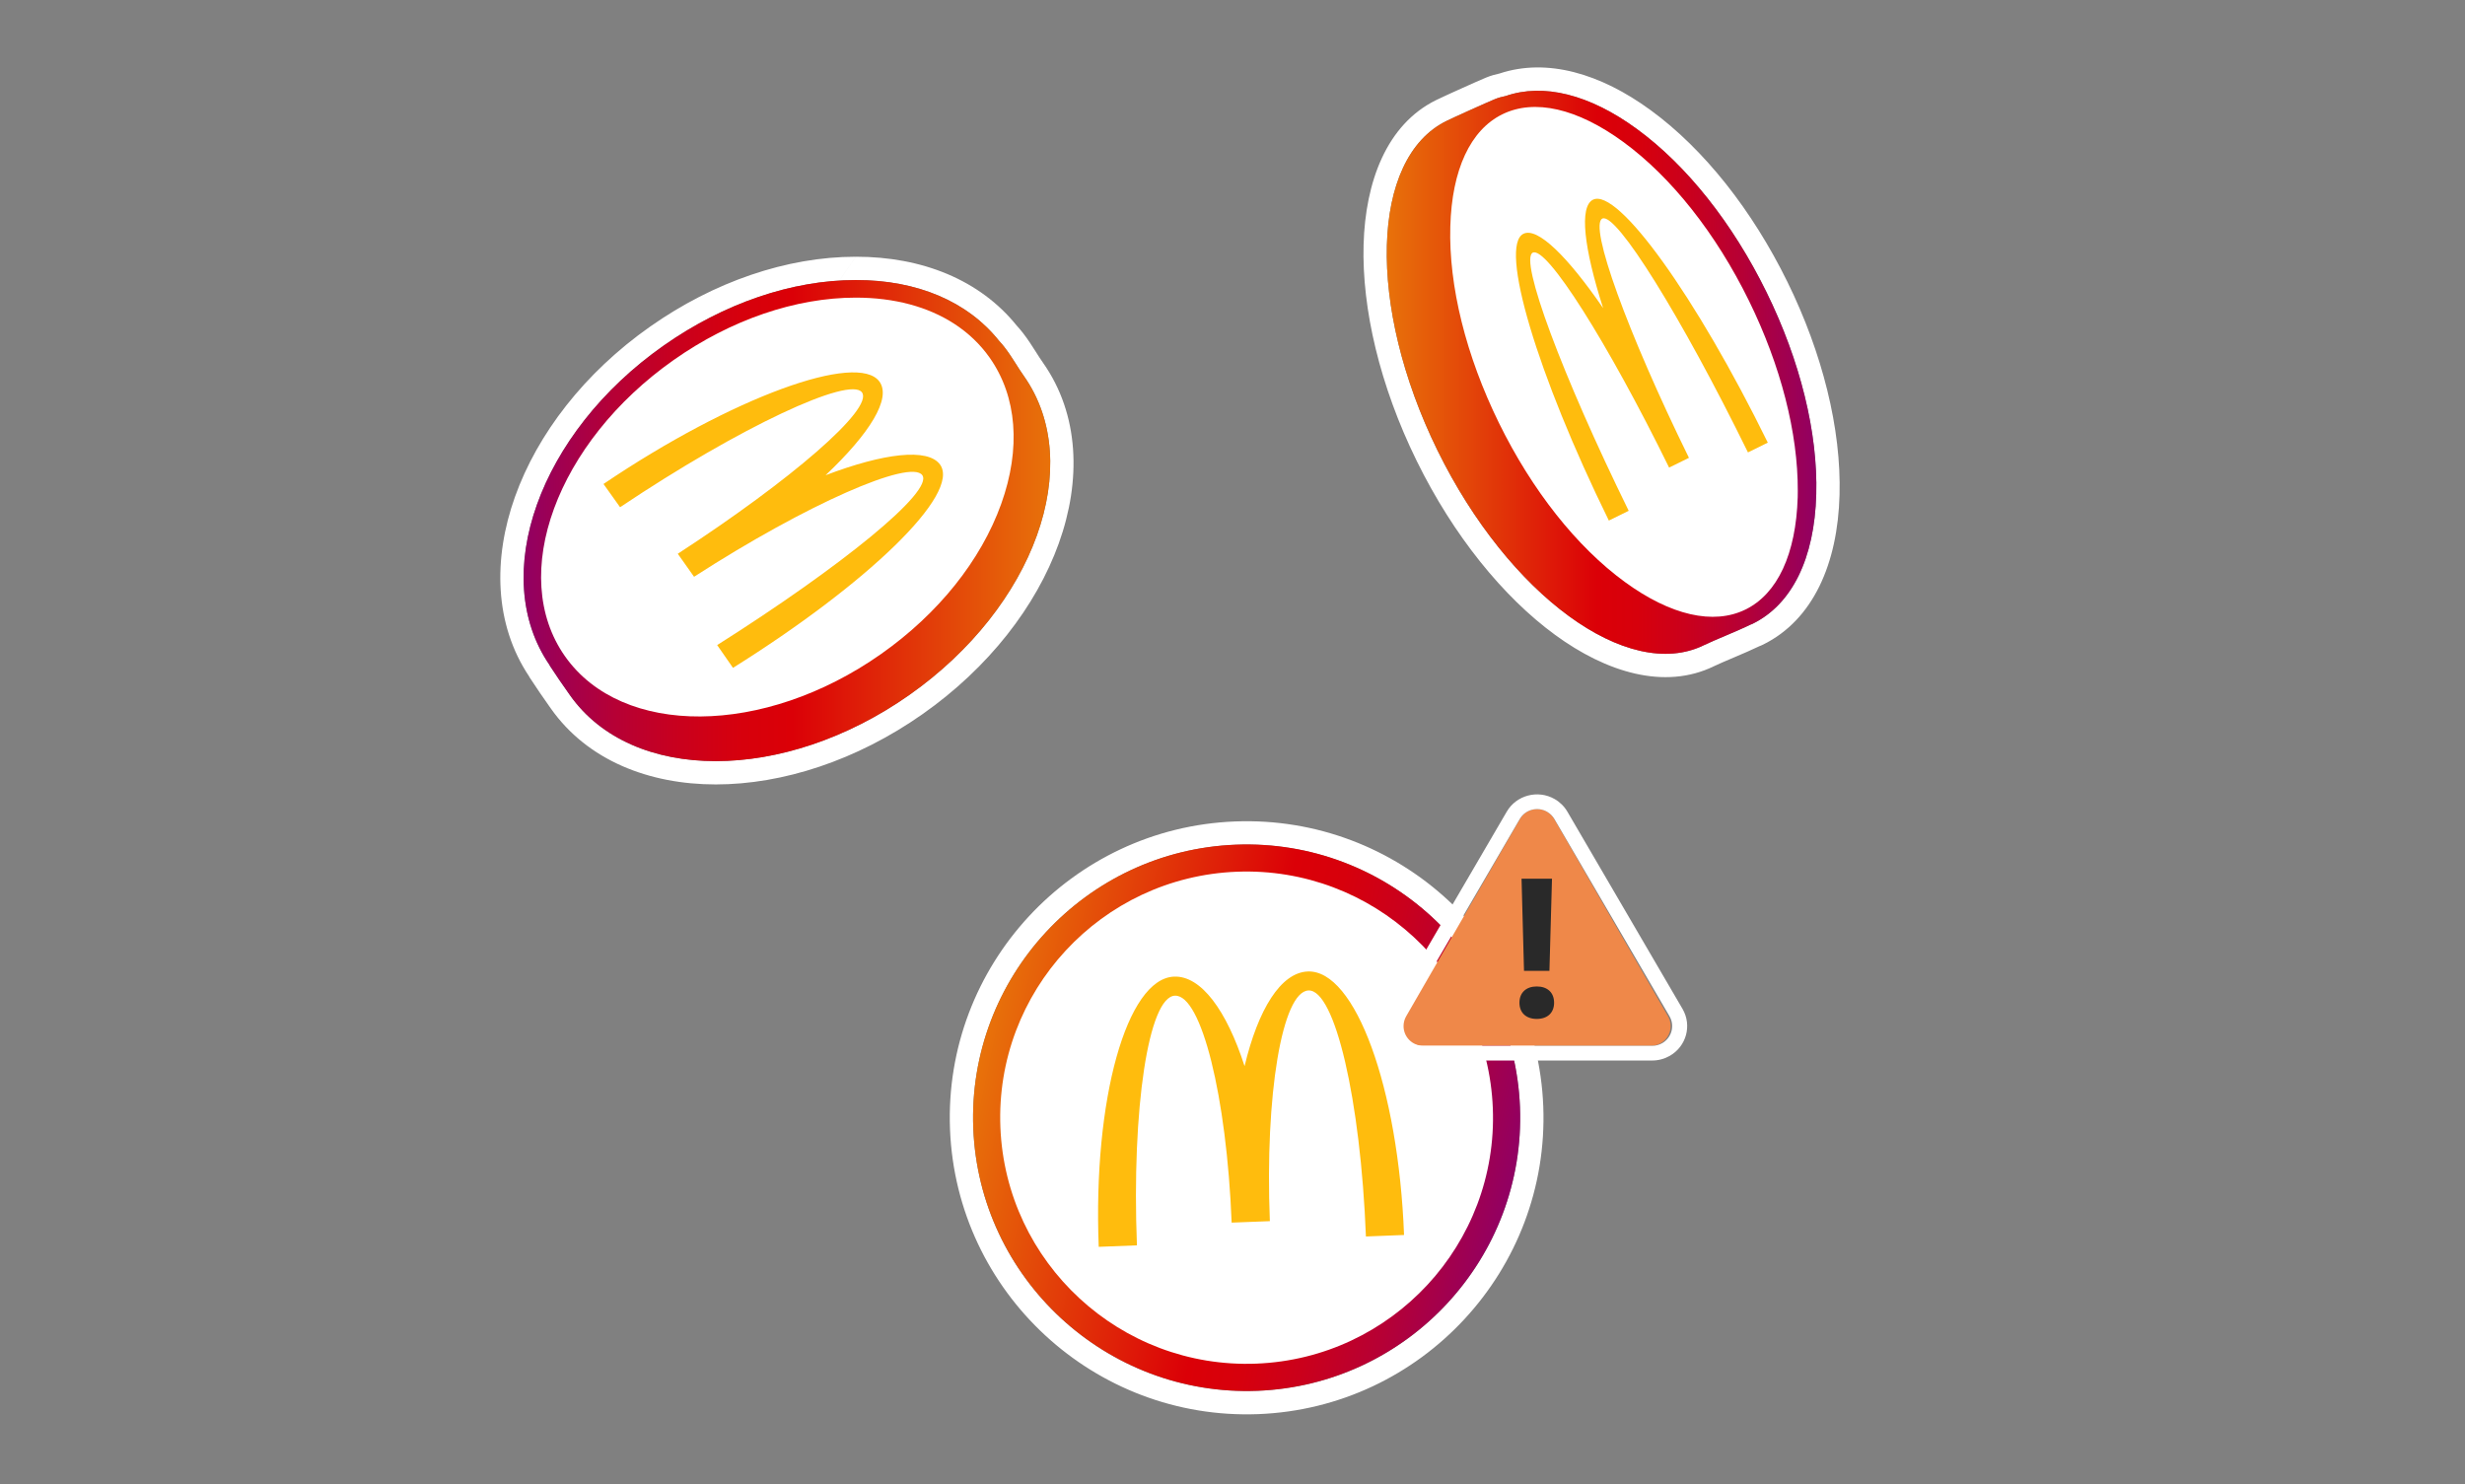 <svg width="196" height="118" viewBox="0 0 196 118" fill="none" xmlns="http://www.w3.org/2000/svg">
<rect x="0" y="0" width="196" height="118" fill="#808080" stroke="none"/>
<path fill-rule="evenodd" clip-rule="evenodd" d="M114.303 35.818C108.656 24.309 108.97 12.577 115.019 9.615C115.66 9.301 118.163 8.174 118.86 7.885C119.137 7.768 119.433 7.694 119.729 7.632C122.726 6.598 126.382 7.497 130.155 10.256C134.114 13.144 137.77 17.75 140.458 23.225C143.146 28.693 144.552 34.408 144.416 39.304C144.281 44.409 142.48 48.067 139.348 49.6C139.316 49.619 139.281 49.63 139.247 49.642C139.222 49.65 139.199 49.658 139.176 49.668C138.656 49.928 137.86 50.266 137.108 50.586L137.108 50.586L137.107 50.586C136.467 50.858 135.859 51.116 135.482 51.3C129.44 54.262 119.957 47.328 114.303 35.818ZM136.296 52.964C136.619 52.807 137.17 52.572 137.831 52.291L137.107 50.586L137.831 52.291L137.876 52.272C138.554 51.983 139.336 51.651 139.902 51.375C139.965 51.352 140.07 51.312 140.184 51.254C144.187 49.281 146.124 44.78 146.268 39.353C146.413 34.093 144.909 28.081 142.121 22.408C139.332 16.73 135.501 11.863 131.247 8.759C127.259 5.844 123.008 4.595 119.238 5.843C118.925 5.911 118.539 6.011 118.145 6.176C117.411 6.481 114.881 7.62 114.204 7.952C110.252 9.887 108.559 14.461 108.423 19.461C108.285 24.559 109.712 30.666 112.641 36.634L112.641 36.635C115.573 42.603 119.534 47.469 123.654 50.481C127.694 53.435 132.348 54.898 136.296 52.964ZM43.712 52.921C43.709 52.915 43.706 52.905 43.703 52.896C43.699 52.887 43.696 52.878 43.693 52.871C38.829 45.783 42.867 34.428 52.763 27.481C57.547 24.119 62.973 22.265 68.048 22.265C72.931 22.259 76.939 23.971 79.429 27.087C79.584 27.253 79.738 27.432 79.879 27.617C80.224 28.061 80.51 28.512 80.793 28.958C80.995 29.277 81.196 29.593 81.415 29.901C86.347 36.903 82.266 48.253 72.296 55.261C62.326 62.269 50.247 62.269 45.315 55.267L45.135 55.011C44.554 54.183 44.33 53.864 43.712 52.921ZM43.619 56.075C43.619 56.075 43.619 56.075 43.619 56.075C43.032 55.239 42.796 54.902 42.163 53.936L42.104 53.846L42.067 53.774C39.306 49.634 39.19 44.43 40.948 39.501C42.729 34.508 46.472 29.634 51.699 25.965C56.745 22.419 62.535 20.413 68.047 20.413C68.046 20.413 68.046 20.413 68.045 20.413M41.946 53.483L41.946 53.484L41.946 53.483ZM43.619 56.075L43.799 56.331L43.801 56.334C46.708 60.461 51.616 62.371 56.917 62.37C62.224 62.369 68.102 60.473 73.361 56.776C78.62 53.08 82.392 48.195 84.187 43.206C85.979 38.222 85.837 32.963 82.929 28.835L82.926 28.83C82.739 28.567 82.563 28.291 82.357 27.965L82.341 27.94C82.068 27.51 81.743 26.998 81.346 26.485C81.178 26.267 81.003 26.063 80.834 25.878C77.914 22.263 73.335 20.407 68.047 20.413M100.045 112.436L100.044 112.436C87.04 112.935 76.05 102.783 75.538 89.787L75.538 89.786C75.031 76.796 85.194 65.818 98.201 65.313C111.208 64.808 122.196 74.967 122.71 87.957L122.71 87.958C123.215 100.953 113.053 111.932 100.045 112.436ZM120.859 88.03C121.324 100.002 111.96 110.12 99.974 110.586C87.989 111.045 77.861 101.687 77.389 89.714C76.922 77.748 86.287 67.629 98.273 67.164C110.259 66.699 120.386 76.063 120.859 88.03Z" fill="white"/>
<path d="M81.415 29.902C80.891 29.163 80.472 28.381 79.88 27.617C79.738 27.433 79.584 27.254 79.43 27.088C76.939 23.972 72.931 22.26 68.048 22.266C62.974 22.266 57.548 24.119 52.764 27.482C42.868 34.428 38.829 45.784 43.694 52.872C43.7 52.884 43.706 52.909 43.712 52.921C44.391 53.956 44.594 54.239 45.316 55.268C50.248 62.27 62.327 62.27 72.296 55.261C82.266 48.254 86.348 36.904 81.415 29.902Z" fill="url(#paint0_linear_17_28599)"/>
<path d="M53.57 28.621C58.114 25.425 63.256 23.664 68.047 23.664C71.105 23.664 73.769 24.384 75.859 25.733C76.981 26.46 77.937 27.365 78.695 28.443C80.865 31.528 81.192 35.654 79.608 40.069C77.992 44.571 74.595 48.808 70.051 52.004C60.741 58.55 49.47 58.63 44.926 52.183C40.382 45.735 44.26 35.167 53.57 28.621Z" fill="white"/>
<path d="M68.536 31.196C69.492 32.502 62.857 38.198 53.892 44.03L55.187 45.859C64.189 40.052 72.395 36.486 73.333 37.779C74.264 39.072 66.871 45.058 57.025 51.29L58.282 53.101C68.949 46.425 76.428 39.263 74.745 36.935C73.777 35.605 70.281 36.024 65.644 37.785C69.152 34.472 70.903 31.67 69.923 30.334C68.184 27.975 58.252 31.547 47.986 38.481L49.305 40.329C58.874 33.918 67.58 29.89 68.536 31.196Z" fill="#FFBC0D"/>
<path d="M140.457 23.225C137.769 17.75 134.113 13.144 130.155 10.256C126.381 7.497 122.725 6.598 119.728 7.632C119.432 7.694 119.137 7.768 118.859 7.885C118.162 8.174 115.659 9.301 115.018 9.615C108.969 12.577 108.655 24.309 114.303 35.818C119.957 47.328 129.439 54.262 135.482 51.3C136.302 50.9 138.213 50.148 139.175 49.668C139.23 49.644 139.292 49.631 139.348 49.6C142.48 48.067 144.28 44.409 144.416 39.304C144.551 34.408 143.146 28.693 140.457 23.225Z" fill="url(#paint1_linear_17_28599)"/>
<path d="M138.792 48.461C136.245 49.711 132.836 48.929 129.192 46.269C125.369 43.479 121.818 38.99 119.191 33.638C116.564 28.287 115.183 22.738 115.319 18.009C115.442 13.501 116.916 10.329 119.462 9.085C122.009 7.835 125.418 8.617 129.062 11.278C132.885 14.067 136.436 18.557 139.063 23.908C141.597 29.075 142.966 34.42 142.947 39.039C142.947 39.205 142.941 39.371 142.941 39.538C142.805 44.046 141.338 47.211 138.792 48.461Z" fill="white"/>
<path d="M126.667 15.877C125.551 16.425 125.946 19.744 127.469 24.498C124.639 20.385 122.252 18.038 121.136 18.587C119.17 19.547 122.209 29.758 127.925 41.39L129.503 40.614C124.201 29.813 120.785 20.625 121.876 20.089C122.968 19.553 127.82 27.208 132.716 37.178L134.294 36.402C129.398 26.432 126.316 17.915 127.407 17.38C128.498 16.844 133.684 25.17 138.986 35.971L140.564 35.195C134.855 23.562 128.634 14.916 126.667 15.877Z" fill="#FFBC0D"/>
<path d="M99.973 110.58C87.988 111.039 77.86 101.681 77.388 89.708C76.922 77.742 86.286 67.623 98.272 67.158C110.259 66.693 120.385 76.057 120.858 88.024C121.324 99.996 111.959 110.115 99.973 110.58Z" fill="url(#paint2_linear_17_28599)"/>
<path d="M98.353 69.31C87.556 69.725 79.117 78.837 79.544 89.624C79.972 100.411 89.092 108.843 99.89 108.422C110.689 108 119.126 98.894 118.699 88.107C118.272 77.321 109.15 68.894 98.353 69.31Z" fill="white"/>
<path d="M103.986 77.242C101.837 77.327 100.037 80.256 98.96 84.768C97.534 80.348 95.508 77.57 93.361 77.65C89.592 77.794 86.901 87.415 87.363 99.135L90.401 99.017C89.975 88.137 91.327 79.245 93.423 79.167C95.521 79.084 97.537 87.167 97.932 97.21L100.97 97.093C100.568 87.049 101.952 78.837 104.043 78.752C106.141 78.669 108.183 87.431 108.609 98.312L111.641 98.193C111.19 86.477 107.755 77.091 103.986 77.242Z" fill="#FFBC0D"/>
<path d="M123.002 64.54C123.241 64.678 123.439 64.876 123.577 65.115L132.625 80.799C133.058 81.55 132.801 82.509 132.051 82.942C131.812 83.079 131.542 83.152 131.267 83.152H113.17C112.303 83.152 111.601 82.449 111.601 81.583C111.601 81.308 111.673 81.038 111.811 80.799L120.86 65.115C121.292 64.365 122.252 64.107 123.002 64.54Z" fill="#EF8849"/>
<path d="M119.806 64.536C120.57 63.226 122.275 62.768 123.611 63.53C124.035 63.772 124.385 64.12 124.628 64.536L133.784 80.219C134.544 81.522 134.096 83.194 132.766 83.952C132.343 84.193 131.862 84.321 131.372 84.321H113.063C111.516 84.321 110.281 83.084 110.281 81.583C110.281 81.105 110.408 80.634 110.651 80.219L119.806 64.536ZM111.475 81.583C111.475 82.395 112.099 83.064 112.899 83.144L113.063 83.152H131.372L131.58 83.138C131.717 83.121 131.851 83.085 131.979 83.032L132.166 82.942C132.877 82.536 133.15 81.668 132.821 80.943L132.748 80.8L123.592 65.115C123.452 64.877 123.252 64.678 123.01 64.54C122.251 64.108 121.281 64.365 120.843 65.115L111.687 80.8L111.595 80.984C111.516 81.173 111.475 81.377 111.475 81.583Z" fill="white"/>
<path d="M120.983 69.866L121.179 77.192H123.2L123.404 69.866H120.983ZM122.193 81.014C123.049 81.014 123.571 80.522 123.571 79.727C123.571 78.925 123.049 78.433 122.193 78.433C121.346 78.433 120.816 78.925 120.816 79.727C120.816 80.522 121.346 81.014 122.193 81.014Z" fill="#292929"/>
<defs>
<linearGradient id="paint0_linear_17_28599" x1="41.634" y1="41.392" x2="83.506" y2="41.392" gradientUnits="userSpaceOnUse">
<stop offset="0.001" stop-color="#910063"/>
<stop offset="0.036" stop-color="#990059"/>
<stop offset="0.173" stop-color="#B60035"/>
<stop offset="0.301" stop-color="#CA001C"/>
<stop offset="0.417" stop-color="#D7000C"/>
<stop offset="0.51" stop-color="#DB0007"/>
<stop offset="1" stop-color="#E8720A"/>
</linearGradient>
<linearGradient id="paint1_linear_17_28599" x1="144.425" y1="29.6" x2="110.266" y2="29.6" gradientUnits="userSpaceOnUse">
<stop offset="0.001" stop-color="#910063"/>
<stop offset="0.036" stop-color="#990059"/>
<stop offset="0.173" stop-color="#B60035"/>
<stop offset="0.301" stop-color="#CA001C"/>
<stop offset="0.417" stop-color="#D7000C"/>
<stop offset="0.51" stop-color="#DB0007"/>
<stop offset="1" stop-color="#E8720A"/>
</linearGradient>
<linearGradient id="paint2_linear_17_28599" x1="124.913" y1="72.129" x2="82.354" y2="63.095" gradientUnits="userSpaceOnUse">
<stop offset="0.001" stop-color="#910063"/>
<stop offset="0.036" stop-color="#990059"/>
<stop offset="0.173" stop-color="#B60035"/>
<stop offset="0.301" stop-color="#CA001C"/>
<stop offset="0.417" stop-color="#D7000C"/>
<stop offset="0.51" stop-color="#DB0007"/>
<stop offset="1" stop-color="#E8720A"/>
</linearGradient>
</defs>
</svg>
